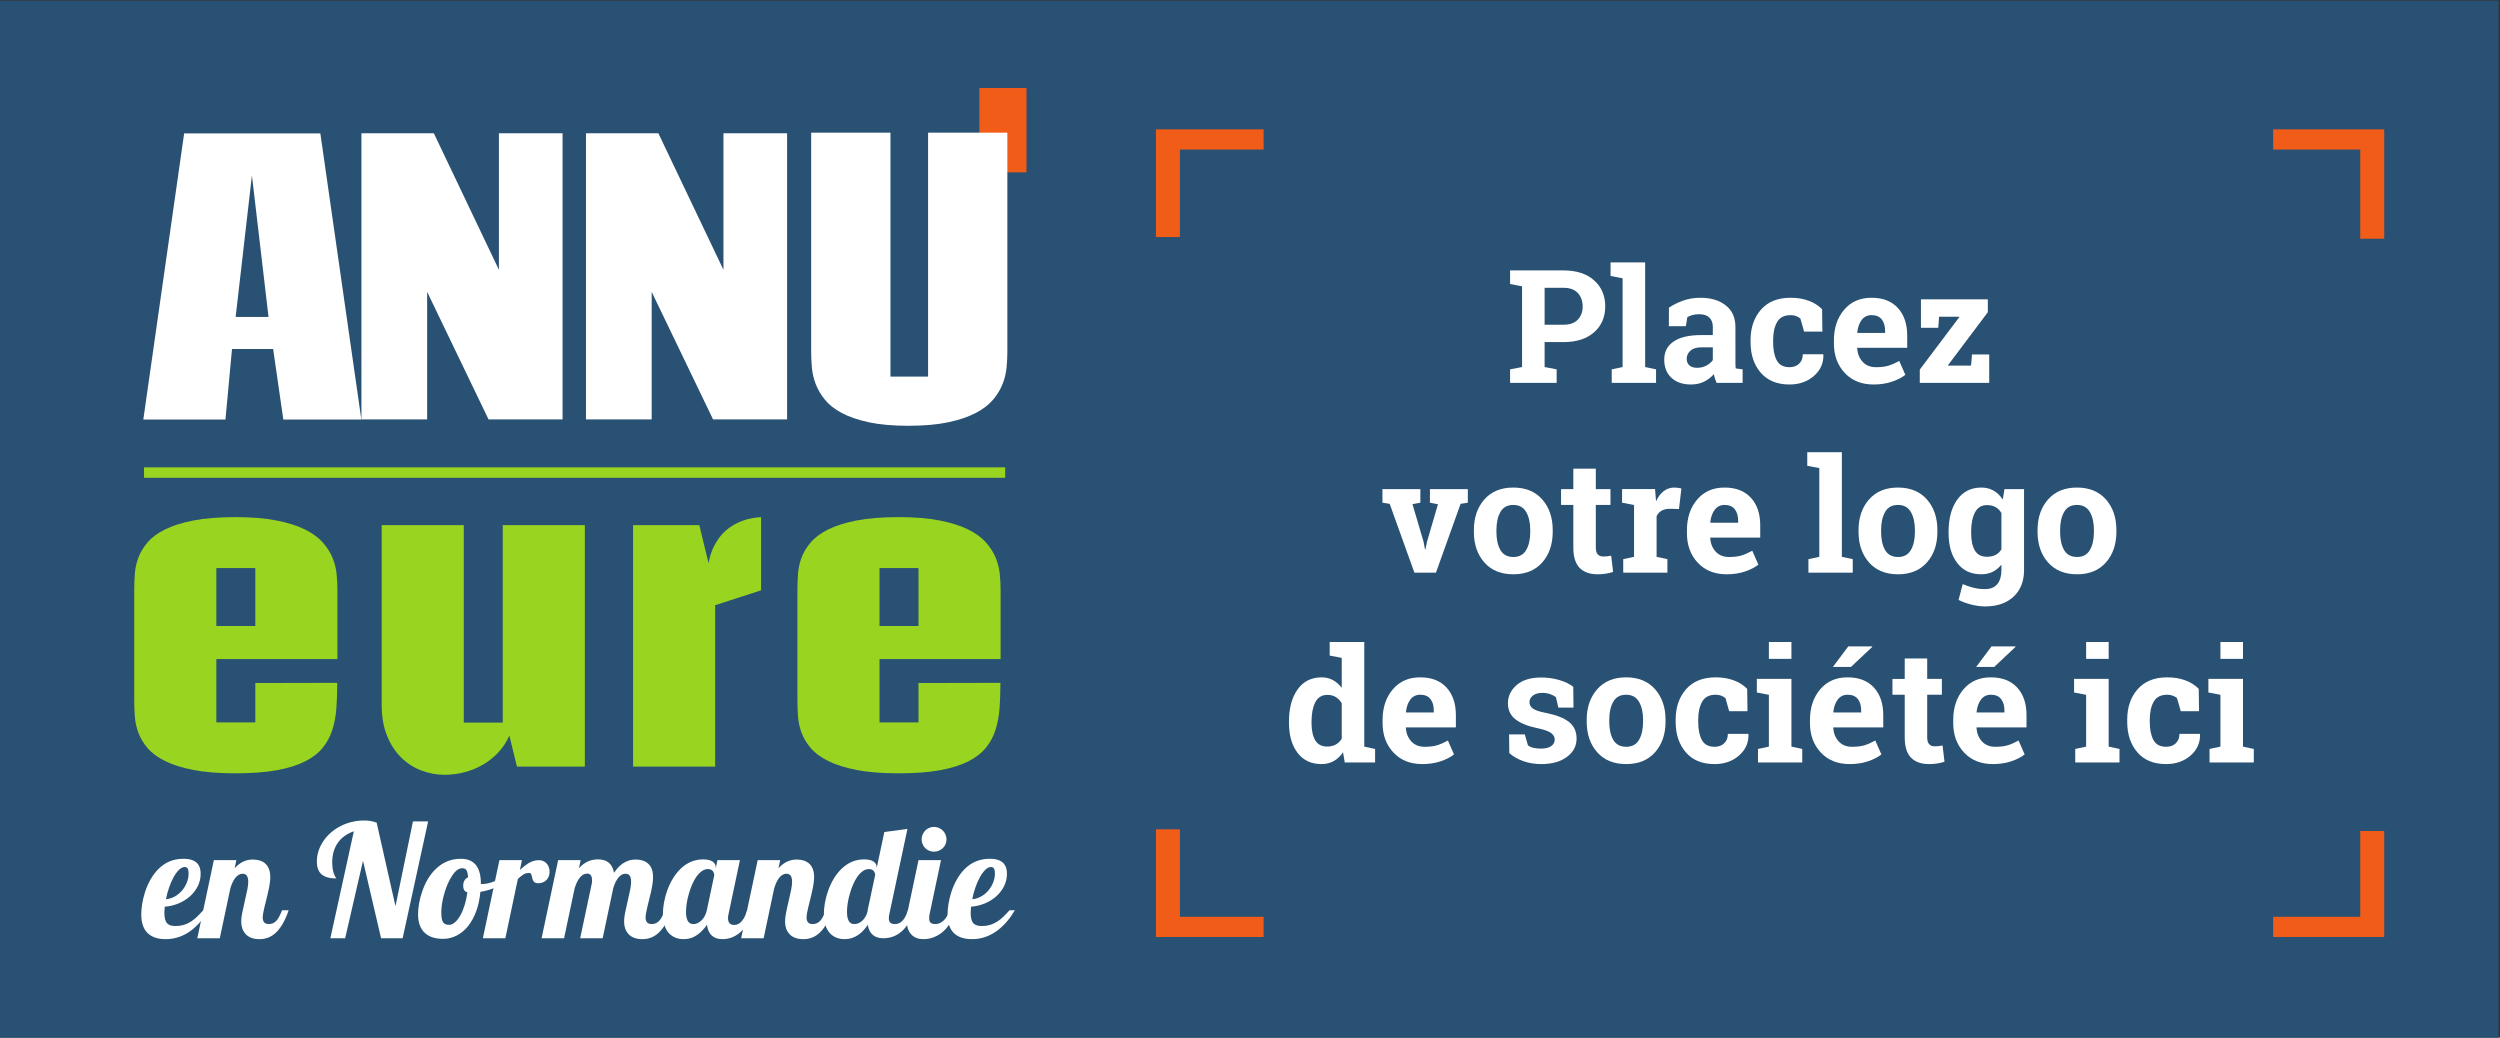 <?xml version="1.0" encoding="UTF-8" standalone="no"?>
<!-- Created with Inkscape (http://www.inkscape.org/) -->

<svg
   xmlns:dc="http://purl.org/dc/elements/1.1/"
   xmlns:cc="http://creativecommons.org/ns#"
   xmlns:rdf="http://www.w3.org/1999/02/22-rdf-syntax-ns#"
   xmlns:svg="http://www.w3.org/2000/svg"
   xmlns="http://www.w3.org/2000/svg"
   xmlns:sodipodi="http://sodipodi.sourceforge.net/DTD/sodipodi-0.dtd"
   xmlns:inkscape="http://www.inkscape.org/namespaces/inkscape"
   version="1.1"
   id="svg3699"
   xml:space="preserve"
   width="270.348"
   height="112.21"
   viewBox="0 0 270.348 112.21"
   sodipodi:docname="logo-annueure-temporaire-vector.svg"
   inkscape:version="0.92.2 (5c3e80d, 2017-08-06)"><rect x="0" y="0" width="270.348" height="112.21" fill="#333333" stroke="none"/><defs
     id="defs3703"><clipPath
       clipPathUnits="userSpaceOnUse"
       id="clipPath3733"><path
         d="M 0,308.592 H 743.494 V 0 H 0 Z"
         id="path3731"
         inkscape:connector-curvature="0" /></clipPath><clipPath
       clipPathUnits="userSpaceOnUse"
       id="clipPath3759"><path
         d="M 0,308.592 H 743.494 V 0 H 0 Z"
         id="path3757"
         inkscape:connector-curvature="0" /></clipPath></defs><sodipodi:namedview
     pagecolor="#ffffff"
     bordercolor="#666666"
     borderopacity="1"
     objecttolerance="10"
     gridtolerance="10"
     guidetolerance="10"
     inkscape:pageopacity="0"
     inkscape:pageshadow="2"
     inkscape:window-width="1920"
     inkscape:window-height="1057"
     id="namedview3701"
     showgrid="false"
     inkscape:zoom="1"
     inkscape:cx="135.17397"
     inkscape:cy="56.104827"
     inkscape:window-x="-8"
     inkscape:window-y="-8"
     inkscape:window-maximized="1"
     inkscape:current-layer="g3707" /><g
     id="g3707"
     inkscape:groupmode="layer"
     inkscape:label="logo-annueure-temporaire-vector"
     transform="matrix(1.333,0,0,-1.333,-360.489,261.833)"><path
       d="m 270.367,112.217 h 202.761 v 84.157 H 270.367 Z"
       style="fill:#295173;fill-opacity:1;fill-rule:nonzero;stroke:none;stroke-width:0.273"
       id="path3709"
       inkscape:connector-curvature="0" /><g
       id="g3711"
       transform="matrix(0.273,0,0,0.273,349.886,185.497)"><path
         d="M 0,0 V 13.861 H 14.007 V -11.191 H 6.997 V 0 Z"
         style="fill:#f25c19;fill-opacity:1;fill-rule:nonzero;stroke:none"
         id="path3713"
         inkscape:connector-curvature="0" /></g><g
       id="g3715"
       transform="matrix(0.273,0,0,0.273,289.552,170.714)"><path
         d="M 0,0 H 9.764 L 4.834,42.061 Z M -1.087,-9.542 -3.03,-30.493 h -24.41 l 12.134,85.029 H 25.168 L 37.349,-30.493 H 14.163 l -3.022,20.951 z"
         style="fill:#ffffff;fill-opacity:1;fill-rule:nonzero;stroke:none"
         id="path3717"
         inkscape:connector-curvature="0" /></g><g
       id="g3719"
       transform="matrix(0.273,0,0,0.273,310.068,162.398)"><path
         d="M 0,0 -18.248,37.903 V 0 h -19.527 v 85.029 h 21.518 L 3.081,44.46 V 85.029 H 21.992 V 0 Z"
         style="fill:#ffffff;fill-opacity:1;fill-rule:nonzero;stroke:none"
         id="path3721"
         inkscape:connector-curvature="0" /></g><g
       id="g3723"
       transform="matrix(0.273,0,0,0.273,328.283,162.398)"><path
         d="M 0,0 -18.248,37.903 V 0 h -19.527 v 85.029 h 21.517 L 3.08,44.46 V 85.029 H 21.992 V 0 Z"
         style="fill:#ffffff;fill-opacity:1;fill-rule:nonzero;stroke:none"
         id="path3725"
         inkscape:connector-curvature="0" /></g><g
       id="g3727"
       transform="matrix(0.273,0,0,0.273,270.367,112.217)"><g
         id="g3729"
         clip-path="url(#clipPath3733)"><g
           id="g3735"
           transform="translate(264.851,196.532)"><path
             d="M 0,0 H 11.186 V 72.501 H 34.742 V 7.25 C 34.742,5.828 34.662,4.3 34.505,2.666 34.347,1.03 33.951,-0.596 33.32,-2.212 32.688,-3.83 31.739,-5.384 30.477,-6.877 29.212,-8.37 27.49,-9.685 25.31,-10.822 c -2.18,-1.138 -4.898,-2.053 -8.153,-2.745 -3.255,-0.693 -7.204,-1.04 -11.848,-1.04 -4.582,0 -8.485,0.347 -11.707,1.04 -3.224,0.692 -5.902,1.607 -8.035,2.745 -2.132,1.137 -3.807,2.452 -5.024,3.945 -1.217,1.493 -2.133,3.047 -2.749,4.665 -0.615,1.616 -0.995,3.242 -1.137,4.878 -0.142,1.634 -0.214,3.162 -0.214,4.584 V 72.501 H 0 Z"
             style="fill:#ffffff;fill-opacity:1;fill-rule:nonzero;stroke:none"
             id="path3737"
             inkscape:connector-curvature="0" /></g><path
           d="m 64.535,122.428 h 11.583 v 17.225 H 64.535 Z m 35.928,-16.893 c 0,-2.614 -0.082,-5.088 -0.245,-7.425 -0.164,-2.338 -0.564,-4.509 -1.203,-6.515 -0.638,-2.006 -1.603,-3.8 -2.895,-5.383 -1.293,-1.582 -3.061,-2.934 -5.301,-4.057 -2.242,-1.123 -5.04,-1.987 -8.394,-2.595 -3.354,-0.606 -7.436,-0.91 -12.246,-0.91 -4.908,0 -9.057,0.331 -12.443,0.993 -3.387,0.663 -6.193,1.546 -8.417,2.651 -2.226,1.103 -3.96,2.381 -5.203,3.836 -1.244,1.454 -2.161,2.981 -2.749,4.582 -0.589,1.601 -0.941,3.21 -1.055,4.831 -0.115,1.619 -0.172,3.165 -0.172,4.637 v 33.124 c 0,1.472 0.057,3.018 0.172,4.637 0.114,1.619 0.466,3.221 1.055,4.804 0.588,1.582 1.505,3.099 2.749,4.554 1.243,1.454 2.977,2.733 5.203,3.836 2.224,1.105 5.03,1.989 8.417,2.651 3.386,0.662 7.535,0.994 12.443,0.994 4.777,0 8.851,-0.332 12.222,-0.994 3.37,-0.662 6.176,-1.546 8.418,-2.651 2.24,-1.103 4.008,-2.382 5.301,-3.836 1.292,-1.455 2.265,-2.972 2.919,-4.554 0.655,-1.583 1.064,-3.194 1.228,-4.831 0.163,-1.638 0.245,-3.174 0.245,-4.61 V 112.601 H 64.535 V 93.776 h 11.583 v 11.704 z"
           style="fill:#99d420;fill-opacity:1;fill-rule:nonzero;stroke:none"
           id="path3739"
           inkscape:connector-curvature="0" /><g
           id="g3741"
           transform="translate(174.04,152.406)"><path
             d="m 0,0 v -71.769 h -20.174 l -2.258,9.22 c -0.85,-1.915 -1.963,-3.598 -3.338,-5.052 -1.374,-1.454 -2.912,-2.669 -4.613,-3.643 -1.702,-0.975 -3.517,-1.712 -5.448,-2.208 -1.932,-0.497 -3.895,-0.746 -5.89,-0.746 -2.324,0 -4.606,0.424 -6.847,1.27 -2.243,0.847 -4.239,2.125 -5.989,3.837 -1.751,1.711 -3.158,3.873 -4.22,6.487 -1.065,2.613 -1.596,5.666 -1.596,9.164 V 0 h 24.394 v -58.685 h 11.584 V 0 Z"
             style="fill:#99d420;fill-opacity:1;fill-rule:nonzero;stroke:none"
             id="path3743"
             inkscape:connector-curvature="0" /></g><g
           id="g3745"
           transform="translate(188.371,80.637)"><path
             d="m 0,0 v 71.769 h 19.683 l 2.749,-11.318 c 0.326,1.84 0.834,3.459 1.521,4.859 0.687,1.397 1.48,2.602 2.38,3.615 0.9,1.012 1.873,1.849 2.921,2.513 1.047,0.662 2.094,1.186 3.142,1.573 1.046,0.386 2.061,0.662 3.042,0.828 0.982,0.165 1.849,0.266 2.602,0.304 V 52.391 L 24.395,47.975 V 0 Z"
             style="fill:#99d420;fill-opacity:1;fill-rule:nonzero;stroke:none"
             id="path3747"
             inkscape:connector-curvature="0" /></g><path
           d="m 261.605,122.428 h 11.583 v 17.225 h -11.583 z m 35.929,-16.893 c 0,-2.614 -0.082,-5.088 -0.246,-7.425 -0.164,-2.338 -0.564,-4.509 -1.203,-6.515 -0.637,-2.006 -1.603,-3.8 -2.895,-5.383 -1.293,-1.582 -3.061,-2.934 -5.301,-4.057 -2.242,-1.123 -5.04,-1.987 -8.393,-2.595 -3.355,-0.606 -7.437,-0.91 -12.247,-0.91 -4.908,0 -9.056,0.331 -12.443,0.993 -3.387,0.663 -6.192,1.546 -8.417,2.651 -2.226,1.103 -3.96,2.381 -5.203,3.836 -1.244,1.454 -2.16,2.981 -2.749,4.582 -0.589,1.601 -0.94,3.21 -1.055,4.831 -0.115,1.619 -0.172,3.165 -0.172,4.637 v 33.124 c 0,1.472 0.057,3.018 0.172,4.637 0.115,1.619 0.466,3.221 1.055,4.804 0.589,1.582 1.505,3.099 2.749,4.554 1.243,1.454 2.977,2.733 5.203,3.836 2.225,1.105 5.03,1.989 8.417,2.651 3.387,0.662 7.535,0.994 12.443,0.994 4.778,0 8.851,-0.332 12.222,-0.994 3.37,-0.662 6.176,-1.546 8.418,-2.651 2.24,-1.103 4.008,-2.382 5.301,-3.836 1.292,-1.455 2.265,-2.972 2.92,-4.554 0.654,-1.583 1.063,-3.194 1.227,-4.831 0.163,-1.638 0.245,-3.174 0.245,-4.61 V 112.601 H 261.605 V 93.776 h 11.583 v 11.704 z"
           style="fill:#99d420;fill-opacity:1;fill-rule:nonzero;stroke:none"
           id="path3749"
           inkscape:connector-curvature="0" /></g></g><path
       d="m 282.119,157.664 h 69.86 v 0.847 h -69.86 z"
       style="fill:#99d420;fill-opacity:1;fill-rule:nonzero;stroke:none;stroke-width:0.273"
       id="path3751"
       inkscape:connector-curvature="0" /><g
       id="g3753"
       transform="matrix(0.273,0,0,0.273,270.367,112.217)"><g
         id="g3755"
         clip-path="url(#clipPath3759)"><g
           id="g3761"
           transform="translate(52.081,41.993)"><path
             d="M 0,0 C 0.815,0.437 1.54,1.012 2.175,1.722 2.81,2.447 3.308,3.259 3.671,4.158 4.033,5.057 4.214,5.975 4.214,6.911 4.214,7.53 4.127,8.002 3.954,8.327 3.78,8.652 3.481,8.814 3.059,8.814 2.5,8.814 1.937,8.542 1.37,7.999 0.804,7.455 0.256,6.707 -0.272,5.756 -0.756,4.864 -1.194,3.852 -1.587,2.719 -1.979,1.586 -2.289,0.431 -2.516,-0.748 -1.654,-0.687 -0.816,-0.438 0,0 m -7.886,-10.899 c -1.314,1.223 -1.971,3.104 -1.971,5.642 0,0.951 0.094,2.009 0.283,3.172 0.189,1.163 0.472,2.326 0.849,3.49 0.423,1.299 0.964,2.53 1.621,3.694 0.657,1.163 1.423,2.189 2.3,3.081 2.024,2.054 4.517,3.082 7.478,3.082 1.888,0 3.263,-0.453 4.124,-1.36 C 7.462,9.191 7.794,8.165 7.794,6.82 7.794,5.506 7.507,4.271 6.934,3.115 6.359,1.96 5.566,0.937 4.554,0.045 3.542,-0.831 2.394,-1.529 1.11,-2.051 c -1.284,-0.521 -2.614,-0.827 -3.988,-0.918 -0.076,-0.785 -0.113,-1.404 -0.113,-1.857 0,-1.511 0.286,-2.554 0.861,-3.127 0.498,-0.514 1.329,-0.771 2.492,-0.771 1.677,0 3.21,0.453 4.6,1.36 0.589,0.377 1.155,0.827 1.699,1.348 0.544,0.521 1.179,1.182 1.903,1.983 h 1.587 c -1.465,-2.478 -3.15,-4.449 -5.053,-5.914 -2.342,-1.783 -4.91,-2.674 -7.704,-2.674 -2.282,0 -4.041,0.574 -5.28,1.722"
             style="fill:#ffffff;fill-opacity:1;fill-rule:nonzero;stroke:none"
             id="path3763"
             inkscape:connector-curvature="0" /></g><g
           id="g3765"
           transform="translate(73.13,31.003)"><path
             d="m 0,0 c -0.801,0.937 -1.201,2.138 -1.201,3.604 0,0.694 0.087,1.502 0.261,2.423 0.173,0.922 0.434,2.108 0.782,3.558 0.346,1.48 0.607,2.663 0.781,3.547 0.174,0.884 0.261,1.649 0.261,2.3 0,1.586 -0.559,2.379 -1.677,2.379 -0.785,0 -1.511,-0.416 -2.175,-1.247 -0.559,-0.71 -1.043,-1.722 -1.45,-3.036 l -3.15,-14.887 h -6.685 l 4.917,23.203 h 6.685 l -0.498,-2.402 c 0.906,1.012 1.88,1.722 2.922,2.13 0.771,0.302 1.602,0.453 2.493,0.453 1.571,0 2.81,-0.408 3.716,-1.223 0.967,-0.892 1.451,-2.229 1.451,-4.011 0,-1.073 -0.197,-2.47 -0.59,-4.192 C 6.737,12.101 6.563,11.353 6.322,10.355 5.884,8.679 5.566,7.342 5.37,6.345 5.249,5.711 5.189,5.197 5.189,4.804 c 0,-0.619 0.139,-1.099 0.419,-1.439 0.28,-0.34 0.759,-0.51 1.439,-0.51 0.922,0 1.7,0.377 2.334,1.133 0.483,0.574 1.005,1.564 1.563,2.969 h 1.95 C 11.745,3.558 10.295,1.179 8.543,-0.181 7.304,-1.147 5.876,-1.631 4.26,-1.631 2.342,-1.631 0.921,-1.087 0,0"
             style="fill:#ffffff;fill-opacity:1;fill-rule:nonzero;stroke:none"
             id="path3767"
             inkscape:connector-curvature="0" /></g><g
           id="g3769"
           transform="translate(105.397,61.434)"><path
             d="m 0,0 c -2.13,-0.756 -3.735,-1.922 -4.814,-3.501 -1.082,-1.578 -1.621,-3.509 -1.621,-5.789 0,-0.997 0.11,-1.907 0.329,-2.731 0.218,-0.823 0.524,-1.492 0.918,-2.005 -1.995,0 -3.46,0.404 -4.397,1.213 -0.936,0.807 -1.404,2.081 -1.404,3.818 0,2.144 0.649,4.177 1.948,6.095 1.238,1.828 2.923,3.3 5.053,4.419 2.19,1.117 4.554,1.676 7.092,1.676 0.71,0 1.333,-0.049 1.87,-0.147 C 5.51,2.949 6.11,2.787 6.775,2.561 l 5.597,-24.834 5.19,25.196 H 22.07 L 14.502,-31.791 H 8.09 L 2.72,-8.769 -2.583,-31.791 h -4.396 z"
             style="fill:#ffffff;fill-opacity:1;fill-rule:nonzero;stroke:none"
             id="path3771"
             inkscape:connector-curvature="0" /></g><g
           id="g3773"
           transform="translate(135.432,34.368)"><path
             d="m 0,0 c 0.566,0.491 1.099,1.175 1.598,2.051 0.498,0.876 0.928,1.903 1.291,3.082 0.363,1.178 0.634,2.439 0.816,3.784 -0.453,0.12 -0.774,0.347 -0.963,0.68 -0.189,0.332 -0.283,0.755 -0.283,1.268 0,0.635 0.128,1.163 0.385,1.586 0.257,0.423 0.612,0.733 1.065,0.93 -0.06,0.981 -0.22,1.683 -0.476,2.106 -0.136,0.212 -0.306,0.364 -0.51,0.453 -0.204,0.091 -0.464,0.137 -0.781,0.137 -1.043,0 -2.063,-0.786 -3.06,-2.356 C -1.839,12.3 -2.595,10.548 -3.184,8.463 -3.758,6.424 -4.045,4.611 -4.045,3.025 c 0,-0.77 0.042,-1.397 0.125,-1.88 0.083,-0.484 0.223,-0.862 0.419,-1.133 0.182,-0.273 0.415,-0.465 0.702,-0.578 0.287,-0.114 0.665,-0.17 1.134,-0.17 0.543,0 1.099,0.245 1.665,0.736 m -8.849,-3.229 c -1.404,1.239 -2.107,3.12 -2.107,5.642 0,0.952 0.099,2.006 0.295,3.161 0.196,1.155 0.498,2.322 0.906,3.501 0.937,2.81 2.274,5.053 4.011,6.73 2.099,2.054 4.599,3.082 7.5,3.082 3.973,0 5.96,-2.47 5.96,-7.41 v -0.045 c 0.091,-0.031 0.166,-0.045 0.226,-0.045 h 0.272 c 1.027,0 2.243,0.286 3.648,0.86 1.239,0.514 2.409,1.156 3.512,1.927 l 0.408,-1.27 C 14.876,11.953 13.709,11.145 12.281,10.48 10.854,9.815 9.279,9.339 7.557,9.053 7.376,6.952 6.968,5.038 6.333,3.309 5.699,1.578 4.883,0.095 3.886,-1.145 2.904,-2.353 1.778,-3.282 0.51,-3.932 c -1.269,-0.649 -2.614,-0.973 -4.033,-0.973 -2.297,0 -4.072,0.558 -5.326,1.676"
             style="fill:#ffffff;fill-opacity:1;fill-rule:nonzero;stroke:none"
             id="path3775"
             inkscape:connector-curvature="0" /></g><g
           id="g3777"
           transform="translate(148.654,52.846)"><path
             d="M 0,0 H 6.685 L 6.096,-2.878 c 1.056,0.937 1.918,1.602 2.583,1.994 C 9.706,-0.294 10.71,0 11.692,0 c 0.997,0 1.797,-0.354 2.402,-1.064 0.272,-0.318 0.476,-0.684 0.612,-1.1 0.136,-0.415 0.204,-0.857 0.204,-1.325 0,-0.423 -0.068,-0.831 -0.204,-1.224 -0.136,-0.392 -0.34,-0.748 -0.612,-1.065 -0.302,-0.332 -0.668,-0.597 -1.099,-0.793 -0.431,-0.197 -0.91,-0.294 -1.438,-0.294 -0.409,0 -0.734,0.067 -0.975,0.203 -0.242,0.137 -0.431,0.333 -0.566,0.59 -0.121,0.257 -0.204,0.506 -0.249,0.747 -0.137,0.649 -0.273,1.08 -0.409,1.292 -0.106,0.15 -0.272,0.226 -0.499,0.226 -0.649,0 -1.2,-0.135 -1.653,-0.408 C 6.752,-4.486 6.178,-4.939 5.483,-5.574 L 1.768,-23.203 h -6.685 z"
             style="fill:#ffffff;fill-opacity:1;fill-rule:nonzero;stroke:none"
             id="path3779"
             inkscape:connector-curvature="0" /></g><g
           id="g3781"
           transform="translate(186.903,31.003)"><path
             d="m 0,0 c -0.801,0.937 -1.201,2.138 -1.201,3.604 0,0.694 0.087,1.502 0.261,2.423 0.173,0.922 0.433,2.108 0.781,3.558 0.347,1.48 0.608,2.663 0.782,3.547 0.174,0.884 0.261,1.649 0.261,2.3 0,1.586 -0.56,2.379 -1.677,2.379 -0.786,0 -1.511,-0.416 -2.176,-1.247 -0.558,-0.71 -1.042,-1.722 -1.45,-3.036 L -7.568,-1.359 h -6.685 l 3.399,16.02 c 0.09,0.362 0.136,0.748 0.136,1.155 0,0.62 -0.098,1.096 -0.295,1.428 -0.257,0.408 -0.627,0.611 -1.11,0.611 -0.876,0 -1.639,-0.422 -2.288,-1.268 -0.574,-0.725 -1.066,-1.745 -1.473,-3.059 l -3.15,-14.887 h -6.685 l 4.917,23.203 h 6.685 l -0.498,-2.402 c 0.906,1.012 1.895,1.73 2.969,2.153 0.845,0.317 1.744,0.475 2.696,0.475 1.299,0 2.334,-0.301 3.104,-0.906 0.861,-0.68 1.412,-1.707 1.654,-3.082 0.997,1.541 2.145,2.629 3.444,3.264 0.922,0.453 1.926,0.679 3.014,0.679 1.555,0 2.787,-0.408 3.693,-1.223 0.967,-0.892 1.45,-2.229 1.45,-4.011 0,-1.013 -0.188,-2.41 -0.566,-4.192 C 6.691,11.858 6.511,11.111 6.299,10.355 5.922,8.905 5.611,7.568 5.37,6.345 5.249,5.711 5.188,5.197 5.188,4.804 c 0,-0.619 0.14,-1.099 0.42,-1.439 0.28,-0.34 0.759,-0.51 1.439,-0.51 0.921,0 1.699,0.377 2.334,1.133 0.483,0.574 1.005,1.564 1.563,2.969 h 1.949 C 11.745,3.558 10.295,1.179 8.542,-0.181 7.304,-1.147 5.876,-1.631 4.26,-1.631 2.341,-1.631 0.921,-1.087 0,0"
             style="fill:#ffffff;fill-opacity:1;fill-rule:nonzero;stroke:none"
             id="path3783"
             inkscape:connector-curvature="0" /></g><g
           id="g3785"
           transform="translate(207.534,34.13)"><path
             d="M 0,0 C 0.386,0.182 0.759,0.438 1.122,0.771 1.937,1.556 2.481,2.576 2.753,3.83 l 2.221,10.469 c 0,0.15 -0.035,0.328 -0.102,0.532 C 4.804,15.035 4.709,15.228 4.589,15.409 4.226,15.847 3.72,16.065 3.07,16.065 2.451,16.065 1.851,15.862 1.269,15.454 0.687,15.046 0.14,14.479 -0.374,13.755 -1.28,12.44 -2.028,10.726 -2.617,8.611 -2.889,7.674 -3.093,6.749 -3.229,5.835 -3.365,4.921 -3.433,4.094 -3.433,3.354 c 0,-1.541 0.287,-2.583 0.862,-3.127 0.195,-0.211 0.415,-0.348 0.656,-0.408 0.242,-0.06 0.514,-0.09 0.816,-0.09 0.347,0 0.714,0.09 1.099,0.271 m -8.396,-3.104 c -1.268,1.299 -1.903,3.233 -1.903,5.801 0,1.087 0.111,2.236 0.329,3.444 0.219,1.209 0.54,2.402 0.963,3.581 0.967,2.658 2.288,4.803 3.965,6.434 1.934,1.859 4.162,2.787 6.685,2.787 1.253,0 2.194,-0.214 2.821,-0.645 0.627,-0.431 0.94,-1.001 0.94,-1.711 v -0.34 l 0.498,2.47 h 6.685 L 9.257,2.946 C 9.12,2.493 9.053,1.994 9.053,1.45 c 0,-1.329 0.634,-1.993 1.903,-1.993 0.846,0 1.616,0.43 2.311,1.291 0.589,0.726 1.073,1.752 1.45,3.082 h 1.949 C 15.835,1.474 14.83,-0.393 13.652,-1.767 12.655,-2.9 11.529,-3.716 10.276,-4.214 9.354,-4.577 8.38,-4.758 7.353,-4.758 c -1.314,0 -2.361,0.359 -3.138,1.076 -0.778,0.717 -1.25,1.779 -1.416,3.184 -0.877,-1.239 -1.798,-2.206 -2.765,-2.9 -1.239,-0.907 -2.621,-1.36 -4.146,-1.36 -1.768,0 -3.196,0.551 -4.284,1.654"
             style="fill:#ffffff;fill-opacity:1;fill-rule:nonzero;stroke:none"
             id="path3787"
             inkscape:connector-curvature="0" /></g><g
           id="g3789"
           transform="translate(234.737,31.003)"><path
             d="m 0,0 c -0.801,0.937 -1.201,2.138 -1.201,3.604 0,0.694 0.087,1.502 0.261,2.423 0.172,0.922 0.433,2.108 0.781,3.558 0.347,1.48 0.608,2.663 0.782,3.547 0.173,0.884 0.261,1.649 0.261,2.3 0,1.586 -0.56,2.379 -1.677,2.379 -0.786,0 -1.511,-0.416 -2.176,-1.247 -0.558,-0.71 -1.042,-1.722 -1.45,-3.036 L -7.568,-1.359 h -6.685 l 4.917,23.203 h 6.685 L -3.15,19.442 c 0.907,1.012 1.88,1.722 2.923,2.13 0.771,0.302 1.601,0.453 2.493,0.453 1.571,0 2.809,-0.408 3.715,-1.223 0.967,-0.892 1.451,-2.229 1.451,-4.011 0,-1.073 -0.197,-2.47 -0.589,-4.192 C 6.737,12.101 6.563,11.353 6.321,10.355 5.883,8.679 5.566,7.342 5.37,6.345 5.249,5.711 5.188,5.197 5.188,4.804 c 0,-0.619 0.14,-1.099 0.419,-1.439 0.28,-0.34 0.76,-0.51 1.44,-0.51 0.921,0 1.699,0.377 2.334,1.133 0.483,0.574 1.004,1.564 1.563,2.969 h 1.949 C 11.744,3.558 10.294,1.179 8.542,-0.181 7.304,-1.147 5.876,-1.631 4.26,-1.631 2.341,-1.631 0.921,-1.087 0,0"
             style="fill:#ffffff;fill-opacity:1;fill-rule:nonzero;stroke:none"
             id="path3791"
             inkscape:connector-curvature="0" /></g><g
           id="g3793"
           transform="translate(255.345,34.107)"><path
             d="M 0,0 C 0.385,0.166 0.751,0.4 1.099,0.703 1.915,1.442 2.458,2.409 2.73,3.604 v 0.249 l 2.266,10.626 c -0.105,0.423 -0.257,0.763 -0.453,1.02 -0.317,0.393 -0.801,0.589 -1.45,0.589 -0.619,0 -1.22,-0.203 -1.802,-0.611 C 0.71,15.068 0.162,14.502 -0.352,13.777 -1.258,12.463 -2.006,10.748 -2.595,8.634 -2.866,7.696 -3.07,6.771 -3.206,5.857 -3.343,4.943 -3.41,4.116 -3.41,3.377 c 0,-1.541 0.286,-2.584 0.861,-3.128 0.195,-0.211 0.415,-0.348 0.656,-0.407 0.243,-0.061 0.514,-0.091 0.817,-0.091 0.332,0 0.69,0.083 1.076,0.249 m -8.373,-3.081 c -1.269,1.299 -1.903,3.232 -1.903,5.801 0,1.087 0.11,2.235 0.329,3.443 0.218,1.209 0.54,2.402 0.963,3.581 0.966,2.658 2.288,4.804 3.964,6.435 1.934,1.858 4.163,2.787 6.685,2.787 1.254,0 2.194,-0.215 2.821,-0.646 0.627,-0.43 0.941,-1.001 0.941,-1.711 V 16.428 L 7.692,27.101 14.559,28.029 9.233,2.969 C 9.098,2.516 9.029,2.017 9.029,1.473 c 0,-0.634 0.152,-1.08 0.453,-1.337 0.303,-0.257 0.786,-0.385 1.451,-0.385 0.861,0 1.631,0.385 2.311,1.155 0.574,0.68 1.058,1.662 1.45,2.947 h 1.95 C 15.827,1.525 14.822,-0.31 13.63,-1.654 12.617,-2.771 11.491,-3.55 10.253,-3.987 9.361,-4.305 8.388,-4.464 7.33,-4.464 c -1.284,0 -2.319,0.34 -3.104,1.02 -0.786,0.679 -1.269,1.669 -1.451,2.968 -0.831,-1.253 -1.729,-2.22 -2.696,-2.9 -1.254,-0.906 -2.643,-1.359 -4.169,-1.359 -1.767,0 -3.195,0.55 -4.283,1.654"
             style="fill:#ffffff;fill-opacity:1;fill-rule:nonzero;stroke:none"
             id="path3795"
             inkscape:connector-curvature="0" /></g><g
           id="g3797"
           transform="translate(276.361,55.645)"><path
             d="m 0,0 c -0.453,0.188 -0.846,0.449 -1.178,0.781 -0.333,0.318 -0.593,0.703 -0.782,1.156 -0.188,0.454 -0.283,0.929 -0.283,1.427 0,0.499 0.095,0.975 0.283,1.428 0.189,0.453 0.449,0.854 0.782,1.201 C -0.846,6.341 -0.453,6.608 0,6.798 0.453,6.986 0.93,7.081 1.428,7.081 1.927,7.081 2.402,6.986 2.855,6.798 3.309,6.608 3.709,6.341 4.057,5.993 4.403,5.646 4.672,5.245 4.86,4.792 5.05,4.339 5.145,3.863 5.145,3.364 5.145,2.866 5.05,2.391 4.86,1.937 4.672,1.484 4.403,1.099 4.057,0.781 3.709,0.449 3.309,0.188 2.855,0 2.402,-0.189 1.927,-0.283 1.428,-0.283 0.93,-0.283 0.453,-0.189 0,0 m -5.234,-24.959 c -0.967,0.966 -1.45,2.379 -1.45,4.237 0,0.876 0.121,1.888 0.363,3.036 l 3.149,14.887 H 3.513 L 0.182,-18.569 C 0.061,-18.963 0,-19.461 0,-20.065 c 0,-0.634 0.147,-1.081 0.442,-1.337 0.295,-0.257 0.774,-0.385 1.439,-0.385 0.453,0 0.895,0.101 1.326,0.306 0.431,0.204 0.827,0.487 1.189,0.849 0.741,0.74 1.299,1.723 1.677,2.946 h 1.948 c -0.831,-2.341 -1.873,-4.207 -3.126,-5.596 -1.058,-1.134 -2.251,-1.949 -3.581,-2.447 -0.966,-0.364 -1.978,-0.544 -3.036,-0.544 -1.48,0 -2.651,0.437 -3.512,1.314"
             style="fill:#ffffff;fill-opacity:1;fill-rule:nonzero;stroke:none"
             id="path3799"
             inkscape:connector-curvature="0" /></g><g
           id="g3801"
           transform="translate(291.679,41.993)"><path
             d="M 0,0 C 0.815,0.437 1.541,1.012 2.176,1.722 2.81,2.447 3.309,3.259 3.671,4.158 4.033,5.057 4.215,5.975 4.215,6.911 4.215,7.53 4.128,8.002 3.954,8.327 3.78,8.652 3.481,8.814 3.06,8.814 2.5,8.814 1.937,8.542 1.371,7.999 0.805,7.455 0.257,6.707 -0.271,5.756 -0.756,4.864 -1.193,3.852 -1.586,2.719 -1.979,1.586 -2.288,0.431 -2.515,-0.748 -1.654,-0.687 -0.815,-0.438 0,0 m -7.886,-10.899 c -1.313,1.223 -1.97,3.104 -1.97,5.642 0,0.951 0.094,2.009 0.283,3.172 0.188,1.163 0.471,2.326 0.849,3.49 0.423,1.299 0.963,2.53 1.62,3.694 0.658,1.163 1.424,2.189 2.3,3.081 2.025,2.054 4.517,3.082 7.478,3.082 1.888,0 3.263,-0.453 4.124,-1.36 C 7.463,9.191 7.795,8.165 7.795,6.82 7.795,5.506 7.508,4.271 6.934,3.115 6.359,1.96 5.566,0.937 4.555,0.045 3.542,-0.831 2.395,-1.529 1.11,-2.051 c -1.284,-0.521 -2.613,-0.827 -3.988,-0.918 -0.075,-0.785 -0.113,-1.404 -0.113,-1.857 0,-1.511 0.287,-2.554 0.861,-3.127 0.498,-0.514 1.329,-0.771 2.492,-0.771 1.677,0 3.21,0.453 4.601,1.36 0.589,0.377 1.155,0.827 1.699,1.348 0.544,0.521 1.178,1.182 1.903,1.983 h 1.586 C 8.686,-6.511 7.002,-8.482 5.099,-9.947 c -2.342,-1.783 -4.911,-2.674 -7.704,-2.674 -2.282,0 -4.041,0.574 -5.281,1.722"
             style="fill:#ffffff;fill-opacity:1;fill-rule:nonzero;stroke:none"
             id="path3803"
             inkscape:connector-curvature="0" /></g><g
           id="g3805"
           transform="translate(459.243,211.958)"><path
             d="m 0,0 h 5.646 c 1.866,0 3.277,0.508 4.234,1.526 0.955,1.017 1.433,2.314 1.433,3.89 0,1.606 -0.478,2.934 -1.433,3.982 C 8.923,10.445 7.512,10.97 5.646,10.97 H 0 Z m 5.646,16.133 c 3.824,0 6.841,-0.983 9.052,-2.949 2.211,-1.966 3.317,-4.54 3.317,-7.722 0,-3.198 -1.106,-5.768 -3.317,-7.711 C 12.487,-4.192 9.47,-5.164 5.646,-5.164 H 0 v -7.412 l 3.58,-0.689 v -4.016 h -13.839 v 4.016 l 3.558,0.689 v 23.982 l -3.558,0.688 v 4.039 h 3.558 z"
             style="fill:#ffffff;fill-opacity:1;fill-rule:nonzero;stroke:none"
             id="path3807"
             inkscape:connector-curvature="0" /></g><g
           id="g3809"
           transform="translate(478.841,226.439)"><path
             d="m 0,0 v 4.039 h 10.281 v -31.096 l 3.237,-0.689 v -4.016 H 0.344 v 4.016 l 3.236,0.689 v 26.369 z"
             style="fill:#ffffff;fill-opacity:1;fill-rule:nonzero;stroke:none"
             id="path3811"
             inkscape:connector-curvature="0" /></g><g
           id="g3813"
           transform="translate(504.544,199.152)"><path
             d="M 0,0 C 1.01,0 1.928,0.218 2.754,0.654 3.58,1.09 4.223,1.637 4.682,2.295 V 6.082 H 1.262 C -0.16,6.082 -1.239,5.749 -1.974,5.083 -2.708,4.417 -3.075,3.618 -3.075,2.685 -3.075,1.843 -2.804,1.186 -2.26,0.711 -1.718,0.237 -0.964,0 0,0 M 5.807,-4.475 C 5.623,-4.062 5.462,-3.637 5.324,-3.202 5.187,-2.765 5.079,-2.326 5.003,-1.882 4.207,-2.8 3.239,-3.542 2.1,-4.108 0.96,-4.674 -0.344,-4.957 -1.812,-4.957 c -2.434,0 -4.366,0.662 -5.795,1.985 -1.432,1.323 -2.147,3.125 -2.147,5.405 0,2.325 0.934,4.123 2.801,5.393 1.865,1.269 4.604,1.904 8.215,1.904 h 3.42 v 2.433 c 0,1.193 -0.344,2.119 -1.034,2.777 -0.687,0.658 -1.705,0.987 -3.051,0.987 -0.765,0 -1.447,-0.089 -2.042,-0.264 -0.598,-0.176 -1.079,-0.387 -1.447,-0.631 L -3.328,12.37 h -5.049 l 0.023,5.507 c 1.224,0.827 2.627,1.522 4.211,2.089 1.584,0.566 3.309,0.849 5.176,0.849 3.074,0 5.572,-0.754 7.492,-2.261 1.92,-1.507 2.881,-3.653 2.881,-6.437 V 1.859 c 0,-0.383 0.003,-0.742 0.012,-1.079 0.007,-0.337 0.033,-0.658 0.08,-0.964 l 2.042,-0.275 v -4.016 z"
             style="fill:#ffffff;fill-opacity:1;fill-rule:nonzero;stroke:none"
             id="path3815"
             inkscape:connector-curvature="0" /></g><g
           id="g3817"
           transform="translate(532.015,199.335)"><path
             d="M 0,0 C 1.193,0 2.148,0.348 2.868,1.044 3.587,1.74 3.947,2.669 3.947,3.833 h 6.059 L 10.074,3.695 C 10.135,1.186 9.194,-0.915 7.252,-2.605 5.309,-4.295 2.891,-5.141 0,-5.141 c -3.703,0 -6.557,1.171 -8.561,3.512 -2.003,2.34 -3.005,5.347 -3.005,9.019 v 0.688 c 0,3.656 1.028,6.663 3.086,9.019 2.057,2.356 4.992,3.534 8.8,3.534 2.004,0 3.803,-0.298 5.394,-0.895 1.591,-0.596 2.915,-1.438 3.97,-2.524 L 9.775,10.58 H 4.337 l -1.102,3.878 c -0.337,0.291 -0.75,0.531 -1.239,0.723 -0.49,0.191 -1.049,0.287 -1.676,0.287 -1.896,0 -3.235,-0.689 -4.015,-2.066 -0.781,-1.377 -1.17,-3.152 -1.17,-5.324 V 7.39 c 0,-2.219 0.359,-4.005 1.078,-5.359 C -3.068,0.677 -1.807,0 0,0"
             style="fill:#ffffff;fill-opacity:1;fill-rule:nonzero;stroke:none"
             id="path3819"
             inkscape:connector-curvature="0" /></g><g
           id="g3821"
           transform="translate(556.41,214.803)"><path
             d="m 0,0 c -1.239,0 -2.219,-0.475 -2.938,-1.423 -0.718,-0.949 -1.163,-2.196 -1.331,-3.741 l 0.07,-0.114 h 8.215 v 0.596 c 0,1.423 -0.332,2.559 -0.998,3.408 C 2.352,-0.424 1.346,0 0,0 m 0.597,-20.608 c -3.58,0 -6.442,1.147 -8.583,3.442 -2.143,2.295 -3.213,5.209 -3.213,8.744 v 0.918 c 0,3.687 1.013,6.724 3.041,9.11 2.027,2.387 4.746,3.573 8.158,3.558 3.351,0 5.951,-1.01 7.803,-3.03 1.851,-2.019 2.777,-4.75 2.777,-8.193 V -9.708 H -4.246 l -0.045,-0.137 c 0.121,-1.637 0.668,-2.984 1.641,-4.039 0.97,-1.056 2.291,-1.584 3.959,-1.584 1.483,0 2.714,0.149 3.694,0.448 0.979,0.298 2.05,0.769 3.213,1.411 l 1.813,-4.131 c -1.025,-0.811 -2.353,-1.491 -3.982,-2.042 -1.629,-0.551 -3.446,-0.826 -5.45,-0.826"
             style="fill:#ffffff;fill-opacity:1;fill-rule:nonzero;stroke:none"
             id="path3823"
             inkscape:connector-curvature="0" /></g><g
           id="g3825"
           transform="translate(579.037,199.817)"><path
             d="m 0,0 h 6.932 l 0.275,3.305 h 5.117 V -5.141 H -8.307 v 3.948 L 3.512,14.504 H -2.57 l -0.252,-3.282 h -5.141 v 8.468 h 19.875 v -3.832 z"
             style="fill:#ffffff;fill-opacity:1;fill-rule:nonzero;stroke:none"
             id="path3827"
             inkscape:connector-curvature="0" /></g><g
           id="g3829"
           transform="translate(422.318,159.069)"><path
             d="m 0,0 -2.342,-0.436 3.282,-11.108 0.437,-2.34 h 0.137 l 0.482,2.34 L 5.232,-0.459 2.846,0 V 4.039 H 14.113 V 0 L 11.956,-0.344 4.635,-20.792 H -1.768 L -9.111,-0.344 -11.269,0 V 4.039 H 0 Z"
             style="fill:#ffffff;fill-opacity:1;fill-rule:nonzero;stroke:none"
             id="path3831"
             inkscape:connector-curvature="0" /></g><g
           id="g3833"
           transform="translate(444.922,150.44)"><path
             d="m 0,0 c 0,-2.265 0.397,-4.081 1.193,-5.45 0.796,-1.369 2.081,-2.055 3.856,-2.055 1.728,0 2.995,0.69 3.798,2.067 0.802,1.376 1.205,3.189 1.205,5.438 v 0.481 c 0,2.204 -0.406,4.001 -1.217,5.394 C 8.024,7.267 6.747,7.963 5.003,7.963 3.259,7.963 1.989,7.267 1.193,5.875 0.397,4.482 0,2.685 0,0.481 Z m -6.701,0.481 c 0,3.703 1.036,6.737 3.11,9.1 2.072,2.364 4.938,3.546 8.594,3.546 3.672,0 6.544,-1.178 8.617,-3.534 C 15.693,7.236 16.729,4.2 16.729,0.481 V 0 c 0,-3.733 -1.036,-6.774 -3.109,-9.122 -2.073,-2.35 -4.93,-3.524 -8.571,-3.524 -3.688,0 -6.568,1.174 -8.64,3.524 -2.074,2.348 -3.11,5.389 -3.11,9.122 z"
             style="fill:#ffffff;fill-opacity:1;fill-rule:nonzero;stroke:none"
             id="path3835"
             inkscape:connector-curvature="0" /></g><g
           id="g3837"
           transform="translate(474.458,169.19)"><path
             d="m 0,0 v -6.082 h 4.359 v -4.704 H 0 v -12.645 c 0,-0.964 0.198,-1.652 0.596,-2.066 0.398,-0.413 0.933,-0.619 1.607,-0.619 0.459,0 0.86,0.019 1.205,0.057 0.344,0.038 0.73,0.103 1.158,0.195 l 0.575,-4.842 c -0.75,-0.23 -1.493,-0.402 -2.227,-0.516 -0.734,-0.115 -1.53,-0.173 -2.387,-0.173 -2.31,0 -4.089,0.635 -5.336,1.905 -1.247,1.27 -1.87,3.282 -1.87,6.036 v 12.668 h -3.649 v 4.704 h 3.649 V 0 Z"
             style="fill:#ffffff;fill-opacity:1;fill-rule:nonzero;stroke:none"
             id="path3839"
             inkscape:connector-curvature="0" /></g><g
           id="g3841"
           transform="translate(482.605,142.293)"><path
             d="m 0,0 3.213,0.689 v 15.399 l -3.557,0.688 v 4.039 h 9.799 l 0.299,-3.626 c 0.58,1.286 1.33,2.288 2.248,3.007 0.918,0.719 1.981,1.078 3.19,1.078 0.352,0 0.724,-0.026 1.113,-0.08 0.39,-0.054 0.716,-0.119 0.976,-0.195 l -0.712,-6.104 -2.754,0.068 c -0.979,0 -1.79,-0.191 -2.432,-0.573 C 10.74,14.007 10.25,13.464 9.914,12.76 V 0.689 L 13.127,0 V -4.016 H 0 Z"
             style="fill:#ffffff;fill-opacity:1;fill-rule:nonzero;stroke:none"
             id="path3843"
             inkscape:connector-curvature="0" /></g><g
           id="g3845"
           transform="translate(512.738,158.403)"><path
             d="M 0,0 C -1.24,0 -2.219,-0.475 -2.938,-1.423 -3.657,-2.372 -4.102,-3.619 -4.27,-5.164 l 0.07,-0.115 h 8.216 v 0.598 c 0,1.422 -0.333,2.558 -0.998,3.407 C 2.352,-0.424 1.346,0 0,0 m 0.596,-20.609 c -3.58,0 -6.442,1.149 -8.582,3.443 -2.143,2.295 -3.213,5.209 -3.213,8.744 v 0.918 c 0,3.687 1.012,6.724 3.04,9.11 2.027,2.387 4.747,3.573 8.159,3.558 3.35,0 5.951,-1.01 7.803,-3.03 1.85,-2.019 2.776,-4.75 2.776,-8.192 v -3.65 H -4.246 l -0.046,-0.137 c 0.122,-1.637 0.669,-2.984 1.641,-4.039 0.971,-1.056 2.291,-1.584 3.959,-1.584 1.483,0 2.715,0.149 3.694,0.448 0.979,0.298 2.051,0.769 3.213,1.411 l 1.813,-4.131 c -1.025,-0.81 -2.352,-1.492 -3.981,-2.043 -1.63,-0.55 -3.447,-0.826 -5.451,-0.826"
             style="fill:#ffffff;fill-opacity:1;fill-rule:nonzero;stroke:none"
             id="path3847"
             inkscape:connector-curvature="0" /></g><g
           id="g3849"
           transform="translate(537.292,170.039)"><path
             d="m 0,0 v 4.039 h 10.281 v -31.096 l 3.237,-0.689 v -4.016 H 0.345 v 4.016 l 3.235,0.689 v 26.369 z"
             style="fill:#ffffff;fill-opacity:1;fill-rule:nonzero;stroke:none"
             id="path3851"
             inkscape:connector-curvature="0" /></g><g
           id="g3853"
           transform="translate(559.232,150.44)"><path
             d="m 0,0 c 0,-2.265 0.398,-4.081 1.193,-5.45 0.796,-1.369 2.081,-2.055 3.856,-2.055 1.728,0 2.995,0.69 3.799,2.067 0.802,1.376 1.205,3.189 1.205,5.438 v 0.481 c 0,2.204 -0.407,4.001 -1.217,5.394 C 8.025,7.267 6.748,7.963 5.004,7.963 3.26,7.963 1.989,7.267 1.193,5.875 0.398,4.482 0,2.685 0,0.481 Z m -6.701,0.481 c 0,3.703 1.037,6.737 3.11,9.1 2.073,2.364 4.938,3.546 8.595,3.546 3.672,0 6.543,-1.178 8.617,-3.534 C 15.693,7.236 16.73,4.2 16.73,0.481 V 0 c 0,-3.733 -1.037,-6.774 -3.109,-9.122 -2.074,-2.35 -4.931,-3.524 -8.572,-3.524 -3.688,0 -6.567,1.174 -8.64,3.524 -2.073,2.348 -3.11,5.389 -3.11,9.122 z"
             style="fill:#ffffff;fill-opacity:1;fill-rule:nonzero;stroke:none"
             id="path3855"
             inkscape:connector-curvature="0" /></g><g
           id="g3857"
           transform="translate(585.992,150.004)"><path
             d="m 0,0 c 0,-2.172 0.367,-3.882 1.102,-5.129 0.734,-1.247 1.927,-1.87 3.58,-1.87 1.025,0 1.892,0.187 2.605,0.562 0.711,0.375 1.281,0.921 1.709,1.641 V 5.99 C 8.568,6.74 7.998,7.321 7.287,7.734 6.574,8.147 5.723,8.354 4.727,8.354 3.09,8.354 1.893,7.627 1.137,6.174 0.379,4.72 0,2.823 0,0.482 Z m -6.701,0.482 c 0,3.917 0.853,7.076 2.558,9.478 1.705,2.402 4.096,3.603 7.172,3.603 1.393,0 2.616,-0.309 3.672,-0.929 1.055,-0.619 1.959,-1.503 2.707,-2.651 l 0.483,3.121 h 5.83 v -24.096 c 0,-3.274 -1.03,-5.887 -3.088,-7.837 -2.057,-1.951 -4.885,-2.927 -8.479,-2.927 -1.256,0 -2.586,0.173 -3.994,0.517 -1.408,0.344 -2.707,0.815 -3.9,1.411 l 1.238,4.705 c 1.07,-0.459 2.143,-0.822 3.213,-1.09 1.07,-0.267 2.203,-0.402 3.396,-0.402 1.637,0 2.862,0.498 3.672,1.492 0.811,0.994 1.217,2.379 1.217,4.154 v 1.629 c -0.734,-0.933 -1.6,-1.644 -2.594,-2.135 -0.994,-0.488 -2.134,-0.734 -3.42,-0.734 -3.043,0 -5.42,1.121 -7.125,3.362 -1.705,2.242 -2.558,5.191 -2.558,8.847 z"
             style="fill:#ffffff;fill-opacity:1;fill-rule:nonzero;stroke:none"
             id="path3859"
             inkscape:connector-curvature="0" /></g><g
           id="g3861"
           transform="translate(612.427,150.44)"><path
             d="m 0,0 c 0,-2.265 0.398,-4.081 1.193,-5.45 0.797,-1.369 2.082,-2.055 3.856,-2.055 1.73,0 2.996,0.69 3.799,2.067 0.802,1.376 1.205,3.189 1.205,5.438 v 0.481 c 0,2.204 -0.407,4.001 -1.217,5.394 C 8.025,7.267 6.748,7.963 5.004,7.963 3.26,7.963 1.99,7.267 1.193,5.875 0.398,4.482 0,2.685 0,0.481 Z m -6.701,0.481 c 0,3.703 1.037,6.737 3.111,9.1 2.072,2.364 4.938,3.546 8.594,3.546 3.672,0 6.545,-1.178 8.617,-3.534 C 15.693,7.236 16.73,4.2 16.73,0.481 V 0 c 0,-3.733 -1.037,-6.774 -3.109,-9.122 -2.072,-2.35 -4.93,-3.524 -8.572,-3.524 -3.686,0 -6.567,1.174 -8.639,3.524 -2.074,2.348 -3.111,5.389 -3.111,9.122 z"
             style="fill:#ffffff;fill-opacity:1;fill-rule:nonzero;stroke:none"
             id="path3863"
             inkscape:connector-curvature="0" /></g><g
           id="g3865"
           transform="translate(389.982,93.604)"><path
             d="m 0,0 c 0,-2.173 0.363,-3.882 1.09,-5.13 0.726,-1.246 1.916,-1.869 3.568,-1.869 0.98,0 1.828,0.198 2.548,0.596 0.719,0.398 1.308,0.971 1.767,1.721 V 5.853 C 8.514,6.647 7.93,7.263 7.217,7.7 6.506,8.136 5.668,8.354 4.705,8.354 3.067,8.354 1.874,7.626 1.125,6.173 0.375,4.72 0,2.823 0,0.481 Z m 9.363,-8.698 c -0.78,-1.147 -1.702,-2.02 -2.765,-2.615 -1.064,-0.598 -2.276,-0.896 -3.638,-0.896 -3.06,0 -5.435,1.116 -7.126,3.351 -1.69,2.233 -2.535,5.186 -2.535,8.858 v 0.481 c 0,3.917 0.849,7.077 2.547,9.479 1.698,2.402 4.085,3.603 7.16,3.603 1.24,0 2.356,-0.272 3.351,-0.814 0.995,-0.544 1.866,-1.312 2.616,-2.307 v 8.905 l -3.58,0.687 v 4.039 h 3.58 6.701 V -7.022 l 3.213,-0.689 v -4.017 H 9.868 Z"
             style="fill:#ffffff;fill-opacity:1;fill-rule:nonzero;stroke:none"
             id="path3867"
             inkscape:connector-curvature="0" /></g><g
           id="g3869"
           transform="translate(422.294,102.004)"><path
             d="m 0,0 c -1.239,0 -2.219,-0.475 -2.938,-1.423 -0.718,-0.948 -1.163,-2.196 -1.331,-3.741 l 0.07,-0.114 h 8.215 v 0.596 c 0,1.423 -0.332,2.559 -0.998,3.409 C 2.352,-0.424 1.346,0 0,0 m 0.597,-20.608 c -3.58,0 -6.442,1.147 -8.583,3.442 -2.143,2.295 -3.213,5.209 -3.213,8.744 v 0.918 c 0,3.687 1.013,6.724 3.041,9.11 2.027,2.387 4.746,3.573 8.158,3.558 3.351,0 5.951,-1.01 7.803,-3.029 1.851,-2.02 2.777,-4.751 2.777,-8.194 V -9.707 H -4.246 l -0.045,-0.139 c 0.121,-1.636 0.668,-2.982 1.641,-4.039 0.97,-1.054 2.291,-1.583 3.959,-1.583 1.483,0 2.714,0.15 3.694,0.448 0.979,0.297 2.05,0.768 3.213,1.411 l 1.813,-4.131 c -1.025,-0.811 -2.353,-1.491 -3.982,-2.042 -1.629,-0.551 -3.446,-0.826 -5.45,-0.826"
             style="fill:#ffffff;fill-opacity:1;fill-rule:nonzero;stroke:none"
             id="path3871"
             inkscape:connector-curvature="0" /></g><g
           id="g3873"
           transform="translate(467.826,98.171)"><path
             d="m 0,0 h -4.498 l -0.711,3.098 c -0.459,0.367 -1.037,0.673 -1.733,0.918 -0.697,0.244 -1.465,0.367 -2.306,0.367 -1.179,0 -2.111,-0.264 -2.801,-0.791 -0.687,-0.529 -1.032,-1.191 -1.032,-1.987 0,-0.75 0.329,-1.373 0.987,-1.869 0.657,-0.498 1.973,-0.937 3.948,-1.32 3.074,-0.612 5.353,-1.512 6.837,-2.697 1.485,-1.186 2.227,-2.819 2.227,-4.899 0,-2.234 -0.961,-4.058 -2.88,-5.474 -1.921,-1.414 -4.448,-2.122 -7.585,-2.122 -1.912,0 -3.668,0.279 -5.266,0.837 -1.599,0.558 -3.019,1.358 -4.257,2.398 l -0.07,5.577 h 4.682 l 0.918,-3.235 c 0.397,-0.338 0.94,-0.586 1.63,-0.746 0.687,-0.16 1.406,-0.242 2.156,-0.242 1.361,0 2.399,0.246 3.11,0.735 0.711,0.489 1.068,1.155 1.068,1.997 0,0.734 -0.361,1.369 -1.079,1.904 -0.72,0.535 -2.042,1.01 -3.97,1.423 -2.923,0.597 -5.13,1.48 -6.621,2.651 -1.492,1.17 -2.238,2.765 -2.238,4.785 0,2.081 0.857,3.874 2.57,5.381 1.714,1.506 4.154,2.26 7.321,2.26 1.928,0 3.752,-0.26 5.474,-0.779 1.721,-0.522 3.07,-1.187 4.051,-1.997 z"
             style="fill:#ffffff;fill-opacity:1;fill-rule:nonzero;stroke:none"
             id="path3875"
             inkscape:connector-curvature="0" /></g><g
           id="g3877"
           transform="translate(478.451,94.041)"><path
             d="m 0,0 c 0,-2.266 0.398,-4.082 1.193,-5.451 0.796,-1.369 2.081,-2.054 3.856,-2.054 1.728,0 2.995,0.689 3.799,2.066 0.802,1.377 1.205,3.189 1.205,5.439 v 0.481 c 0,2.204 -0.407,4.001 -1.217,5.394 C 8.025,7.267 6.748,7.963 5.004,7.963 3.26,7.963 1.989,7.267 1.193,5.875 0.398,4.482 0,2.685 0,0.481 Z m -6.701,0.481 c 0,3.703 1.037,6.736 3.11,9.099 2.073,2.365 4.938,3.547 8.595,3.547 3.672,0 6.543,-1.179 8.617,-3.535 C 15.693,7.236 16.73,4.199 16.73,0.481 V 0 c 0,-3.734 -1.037,-6.774 -3.109,-9.123 -2.074,-2.349 -4.931,-3.523 -8.572,-3.523 -3.688,0 -6.567,1.174 -8.64,3.523 -2.073,2.349 -3.11,5.389 -3.11,9.123 z"
             style="fill:#ffffff;fill-opacity:1;fill-rule:nonzero;stroke:none"
             id="path3879"
             inkscape:connector-curvature="0" /></g><g
           id="g3881"
           transform="translate(509.753,86.536)"><path
             d="M 0,0 C 1.193,0 2.15,0.348 2.869,1.044 3.588,1.74 3.947,2.669 3.947,3.833 h 6.059 L 10.075,3.694 C 10.137,1.186 9.195,-0.915 7.252,-2.604 5.309,-4.296 2.893,-5.141 0,-5.141 c -3.702,0 -6.556,1.171 -8.56,3.511 -2.004,2.342 -3.006,5.348 -3.006,9.02 v 0.688 c 0,3.656 1.029,6.663 3.087,9.019 2.057,2.356 4.991,3.535 8.801,3.535 2.004,0 3.801,-0.299 5.393,-0.896 1.591,-0.596 2.914,-1.438 3.971,-2.524 L 9.777,10.579 H 4.338 l -1.102,3.879 c -0.337,0.291 -0.75,0.531 -1.239,0.723 -0.489,0.191 -1.048,0.287 -1.675,0.287 -1.898,0 -3.236,-0.689 -4.016,-2.066 -0.781,-1.377 -1.171,-3.151 -1.171,-5.324 V 7.39 c 0,-2.219 0.359,-4.004 1.079,-5.36 C -3.067,0.677 -1.805,0 0,0"
             style="fill:#ffffff;fill-opacity:1;fill-rule:nonzero;stroke:none"
             id="path3883"
             inkscape:connector-curvature="0" /></g><path
           d="m 532.588,112.652 h -6.701 v 5.025 h 6.701 z m -9.936,-26.759 3.235,0.689 v 15.398 l -3.58,0.69 v 4.039 h 10.281 V 86.582 l 3.213,-0.689 v -4.016 h -13.149 z"
           style="fill:#ffffff;fill-opacity:1;fill-rule:nonzero;stroke:none"
           id="path3885"
           inkscape:connector-curvature="0" /><g
           id="g3887"
           transform="translate(549.295,102.004)"><path
             d="M 0,0 C -1.239,0 -2.219,-0.475 -2.938,-1.423 -3.657,-2.371 -4.101,-3.619 -4.269,-5.164 L -4.2,-5.278 h 8.217 v 0.596 c 0,1.423 -0.334,2.559 -0.998,3.409 C 2.353,-0.424 1.347,0 0,0 m 0.184,14.366 h 7.09 L 7.321,14.229 0.987,8.262 h -5.371 z m 0.413,-34.974 c -3.58,0 -6.442,1.147 -8.583,3.442 -2.142,2.295 -3.213,5.209 -3.213,8.744 v 0.918 c 0,3.687 1.012,6.724 3.04,9.11 2.027,2.387 4.747,3.573 8.159,3.558 3.351,0 5.951,-1.01 7.803,-3.029 1.85,-2.02 2.776,-4.751 2.776,-8.194 V -9.707 H -4.245 l -0.047,-0.139 c 0.123,-1.636 0.67,-2.982 1.641,-4.039 0.972,-1.054 2.291,-1.583 3.959,-1.583 1.484,0 2.715,0.15 3.695,0.448 0.978,0.297 2.05,0.768 3.213,1.411 l 1.812,-4.131 c -1.025,-0.811 -2.351,-1.491 -3.98,-2.042 -1.631,-0.551 -3.447,-0.826 -5.451,-0.826"
             style="fill:#ffffff;fill-opacity:1;fill-rule:nonzero;stroke:none"
             id="path3889"
             inkscape:connector-curvature="0" /></g><g
           id="g3891"
           transform="translate(572.933,112.79)"><path
             d="m 0,0 v -6.081 h 4.359 v -4.705 H 0 v -12.645 c 0,-0.965 0.199,-1.652 0.597,-2.066 0.397,-0.412 0.932,-0.619 1.606,-0.619 0.459,0 0.86,0.019 1.205,0.056 0.344,0.039 0.731,0.104 1.158,0.196 l 0.575,-4.842 c -0.75,-0.23 -1.493,-0.402 -2.227,-0.516 -0.734,-0.115 -1.529,-0.173 -2.387,-0.173 -2.31,0 -4.088,0.635 -5.335,1.906 -1.247,1.269 -1.87,3.281 -1.87,6.035 v 12.668 h -3.649 v 4.705 h 3.649 V 0 Z"
             style="fill:#ffffff;fill-opacity:1;fill-rule:nonzero;stroke:none"
             id="path3893"
             inkscape:connector-curvature="0" /></g><g
           id="g3895"
           transform="translate(591.865,102.004)"><path
             d="M 0,0 C -1.238,0 -2.217,-0.475 -2.938,-1.423 -3.656,-2.371 -4.1,-3.619 -4.268,-5.164 l 0.069,-0.114 h 8.217 v 0.596 c 0,1.423 -0.334,2.559 -0.998,3.409 C 2.354,-0.424 1.348,0 0,0 M 0.184,14.366 H 7.275 L 7.322,14.229 0.988,8.262 h -5.371 z m 0.414,-34.974 c -3.58,0 -6.442,1.147 -8.584,3.442 -2.141,2.295 -3.213,5.209 -3.213,8.744 v 0.918 c 0,3.687 1.013,6.724 3.041,9.11 2.027,2.387 4.748,3.573 8.158,3.558 3.352,0 5.953,-1.01 7.803,-3.029 1.851,-2.02 2.777,-4.751 2.777,-8.194 V -9.707 H -4.244 l -0.047,-0.139 c 0.123,-1.636 0.67,-2.982 1.641,-4.039 0.972,-1.054 2.291,-1.583 3.959,-1.583 1.484,0 2.716,0.15 3.695,0.448 0.978,0.297 2.051,0.768 3.213,1.411 l 1.812,-4.131 c -1.025,-0.811 -2.351,-1.491 -3.98,-2.042 -1.631,-0.551 -3.447,-0.826 -5.451,-0.826"
             style="fill:#ffffff;fill-opacity:1;fill-rule:nonzero;stroke:none"
             id="path3897"
             inkscape:connector-curvature="0" /></g><path
           d="m 626.863,112.652 h -6.701 v 5.025 h 6.701 z m -9.936,-26.759 3.235,0.689 v 15.398 l -3.581,0.69 v 4.039 h 10.282 V 86.582 l 3.213,-0.689 v -4.016 h -13.149 z"
           style="fill:#ffffff;fill-opacity:1;fill-rule:nonzero;stroke:none"
           id="path3899"
           inkscape:connector-curvature="0" /><g
           id="g3901"
           transform="translate(643.937,86.536)"><path
             d="M 0,0 C 1.193,0 2.15,0.348 2.869,1.044 3.588,1.74 3.947,2.669 3.947,3.833 h 6.059 l 0.07,-0.139 C 10.137,1.186 9.195,-0.915 7.252,-2.604 5.311,-4.296 2.893,-5.141 0,-5.141 c -3.701,0 -6.555,1.171 -8.559,3.511 -2.005,2.342 -3.007,5.348 -3.007,9.02 v 0.688 c 0,3.656 1.029,6.663 3.087,9.019 2.057,2.356 4.991,3.535 8.801,3.535 2.004,0 3.801,-0.299 5.393,-0.896 1.592,-0.596 2.914,-1.438 3.971,-2.524 L 9.777,10.579 H 4.338 l -1.102,3.879 c -0.336,0.291 -0.75,0.531 -1.238,0.723 -0.49,0.191 -1.049,0.287 -1.676,0.287 -1.896,0 -3.236,-0.689 -4.015,-2.066 -0.782,-1.377 -1.172,-3.151 -1.172,-5.324 V 7.39 c 0,-2.219 0.359,-4.004 1.08,-5.36 C -3.066,0.677 -1.805,0 0,0"
             style="fill:#ffffff;fill-opacity:1;fill-rule:nonzero;stroke:none"
             id="path3903"
             inkscape:connector-curvature="0" /></g><path
           d="m 666.771,112.652 h -6.701 v 5.025 h 6.701 z m -9.936,-26.759 3.235,0.689 v 15.398 l -3.58,0.69 v 4.039 h 10.281 V 86.582 l 3.213,-0.689 v -4.016 h -13.149 z"
           style="fill:#ffffff;fill-opacity:1;fill-rule:nonzero;stroke:none"
           id="path3905"
           inkscape:connector-curvature="0" /><g
           id="g3907"
           transform="translate(350.868,238.012)"><path
             d="m 0,0 v 26 h 24.875 v 6 h -32 V 0 Z"
             style="fill:#f25c19;fill-opacity:1;fill-rule:nonzero;stroke:none"
             id="path3909"
             inkscape:connector-curvature="0" /></g><g
           id="g3911"
           transform="translate(350.868,62.011)"><path
             d="m 0,0 h -7.125 v -32 h 32 v 6 H 0 Z"
             style="fill:#f25c19;fill-opacity:1;fill-rule:nonzero;stroke:none"
             id="path3913"
             inkscape:connector-curvature="0" /></g><g
           id="g3915"
           transform="translate(701.619,237.512)"><path
             d="m 0,0 h 7.125 v 32.5 h -33 v -6 H 0 Z"
             style="fill:#f25c19;fill-opacity:1;fill-rule:nonzero;stroke:none"
             id="path3917"
             inkscape:connector-curvature="0" /></g><g
           id="g3919"
           transform="translate(701.619,61.511)"><path
             d="m 0,0 v -25.5 h -25.875 v -6 h 33 V 0 Z"
             style="fill:#f25c19;fill-opacity:1;fill-rule:nonzero;stroke:none"
             id="path3921"
             inkscape:connector-curvature="0" /></g></g></g></g></svg>